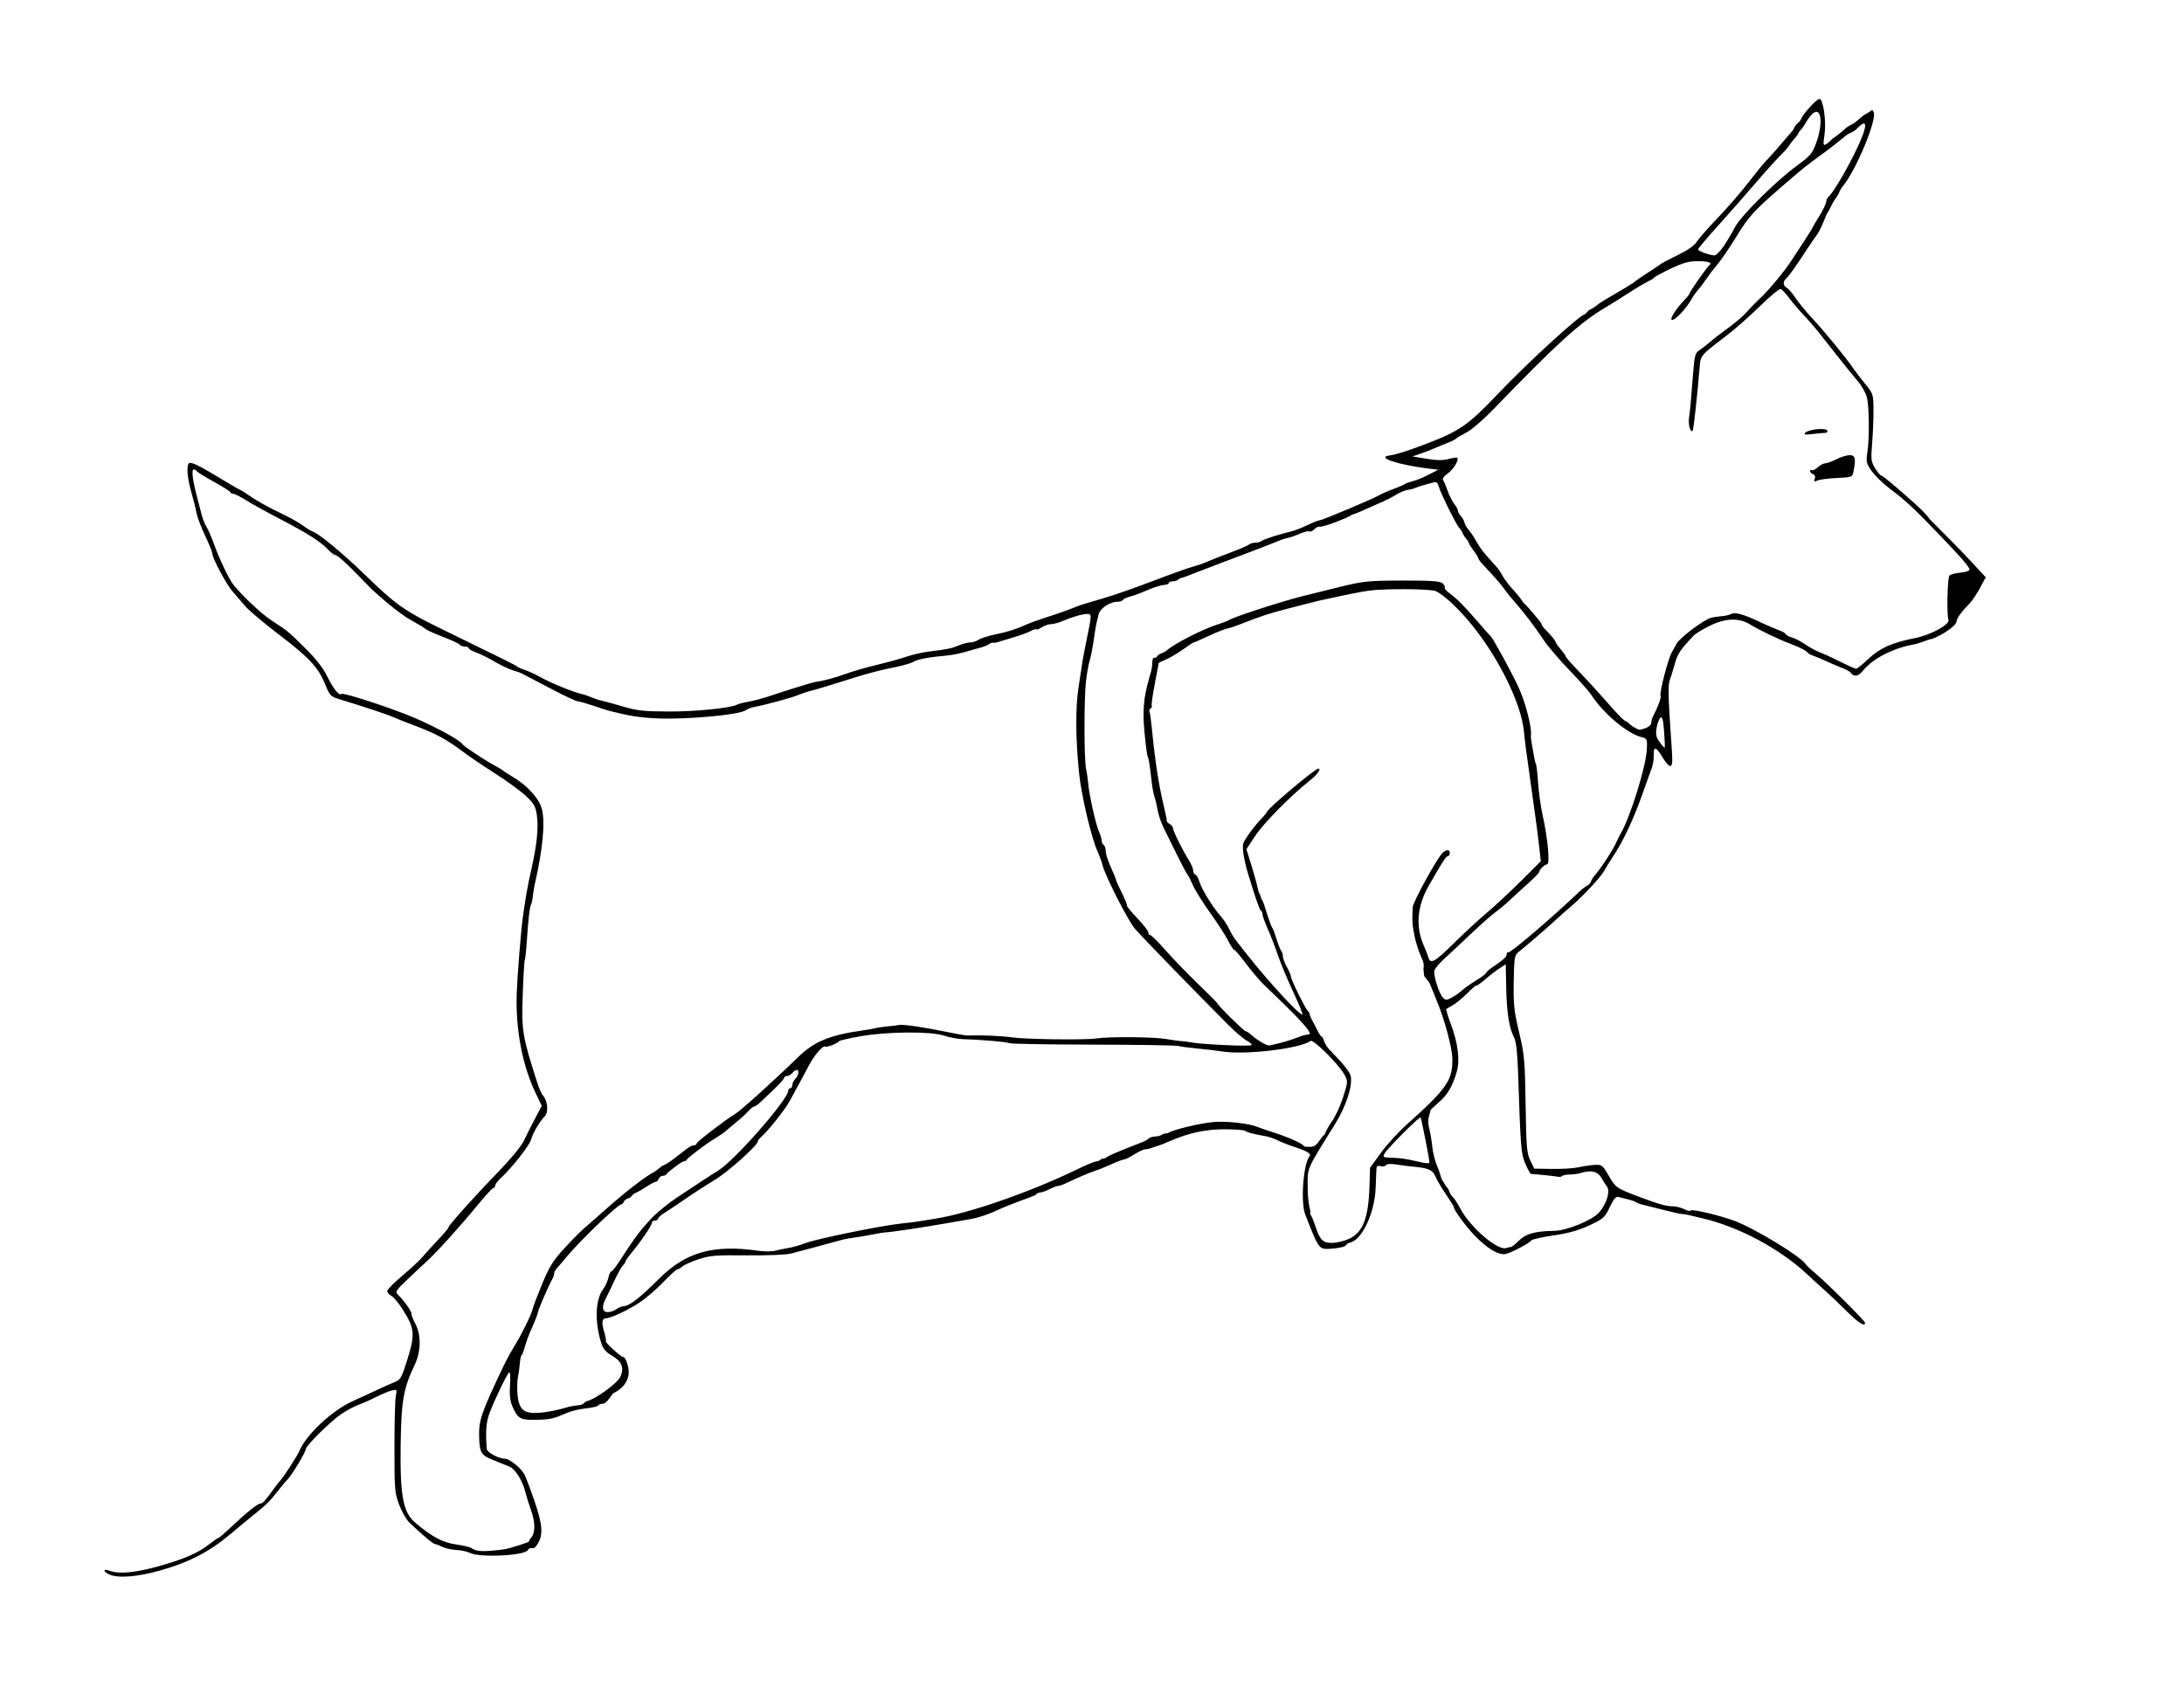 <?xml version="1.0" encoding="UTF-8" standalone="no"?>
<!-- Created with Inkscape (http://www.inkscape.org/) -->

<svg
   width="11in"
   height="8.5in"
   viewBox="0 0 279.4 215.9"
   version="1.1"
   id="svg864"
   inkscape:version="1.1 (c68e22c387, 2021-05-23)"
   sodipodi:docname="albert-vectorized.svg"
   xmlns:inkscape="http://www.inkscape.org/namespaces/inkscape"
   xmlns:sodipodi="http://sodipodi.sourceforge.net/DTD/sodipodi-0.dtd"
   xmlns="http://www.w3.org/2000/svg"
   xmlns:svg="http://www.w3.org/2000/svg">
  <sodipodi:namedview
     id="namedview866"
     pagecolor="#ffffff"
     bordercolor="#666666"
     borderopacity="1.0"
     inkscape:pageshadow="2"
     inkscape:pageopacity="0.0"
     inkscape:pagecheckerboard="0"
     inkscape:document-units="mm"
     showgrid="false"
     units="in"
     inkscape:zoom="2"
     inkscape:cx="619.25"
     inkscape:cy="542.75"
     inkscape:window-width="2560"
     inkscape:window-height="1377"
     inkscape:window-x="2552"
     inkscape:window-y="-8"
     inkscape:window-maximized="1"
     inkscape:current-layer="layer1" />
  <defs
     id="defs861" />
  <g
     inkscape:label="Layer 1"
     inkscape:groupmode="layer"
     id="layer1">
    <path
       style="display:inline;fill:#000000;fill-opacity:1;stroke-width:0.26"
       d="m 13.938,201.377 c -0.808,-0.39 -0.74,-0.77 0.082,-0.457 1.168,0.444 3.146,0.277 6.033,-0.51 3.329,-0.908 5.301,-1.75 6.68,-2.853 0.557,-0.445 1.084,-0.81 1.173,-0.81 0.088,0 0.812,-0.615 1.609,-1.367 2.031,-1.917 3.444,-3.052 3.804,-3.056 0.292,-0.004 0.601,-0.346 1.777,-1.973 0.286,-0.396 0.641,-0.848 0.787,-1.003 0.417,-0.443 2.189,-3.186 2.404,-3.722 0.827,-2.061 4.174,-5.2 6.801,-6.381 0.949,-0.426 2.428,-1.107 3.287,-1.513 0.859,-0.406 1.873,-0.856 2.253,-1.001 0.59,-0.224 0.807,-0.636 1.483,-2.817 1.021,-3.292 0.95,-4.002 -0.646,-6.498 -0.486,-0.759 -1.116,-1.505 -1.401,-1.657 -0.285,-0.152 -0.518,-0.432 -0.518,-0.622 0,-0.19 0.868,-1.072 1.928,-1.959 1.06,-0.888 2.221,-1.968 2.578,-2.399 0.358,-0.432 1.248,-1.411 1.978,-2.176 0.73,-0.765 1.328,-1.473 1.328,-1.574 0,-0.268 3.352,-4.01 6.427,-7.173 1.499,-1.542 2.915,-3.262 3.216,-3.906 0.296,-0.633 0.936,-1.903 1.423,-2.823 l 0.885,-1.673 -0.765,-1.587 c -1.713,-3.552 -2.598,-8.182 -2.441,-12.774 0.077,-2.257 0.528,-7.878 0.783,-9.765 0.335,-2.476 0.602,-3.975 1.089,-6.119 0.706,-3.107 0.931,-5.299 0.708,-6.919 -0.156,-1.136 -0.359,-1.495 -1.392,-2.469 -0.665,-0.627 -2.44,-1.921 -3.943,-2.877 -1.504,-0.956 -3.379,-2.226 -4.166,-2.824 -1.983,-1.504 -3.411,-2.279 -5.989,-3.249 -1.217,-0.458 -2.565,-0.991 -2.994,-1.185 -0.699,-0.315 -3.754,-1.326 -6.855,-2.27 -1.031,-0.314 -1.177,-0.47 -1.731,-1.845 -0.881,-2.19 -2.028,-3.429 -5.911,-6.386 -1.909,-1.454 -3.847,-3.086 -4.308,-3.626 -0.46,-0.541 -1.197,-1.393 -1.636,-1.895 -0.814,-0.929 -2.605,-4.292 -2.605,-4.892 0,-0.182 -0.411,-1.197 -0.914,-2.257 -0.503,-1.059 -0.984,-2.316 -1.069,-2.792 -0.085,-0.476 -0.372,-1.627 -0.638,-2.558 -0.544,-1.906 -0.699,-3.38 -0.405,-3.854 0.211,-0.342 1.204,0.135 4.68,2.249 0.981,0.597 1.834,1.085 1.894,1.085 0.06,0 0.719,0.419 1.464,0.931 0.745,0.512 2.333,1.392 3.53,1.955 1.197,0.563 2.551,1.31 3.009,1.66 0.458,0.35 1.091,0.731 1.406,0.848 0.767,0.284 3.892,2.876 6.369,5.282 2.615,2.54 3.91,3.658 5.281,4.554 1.292,0.845 2.224,1.352 4.817,2.621 7.997,3.912 9.612,4.668 9.69,4.85 0.197,0.036 0.158,0.115 0.495,0.214 0.268,0.079 1.308,0.454 2.288,1.009 1.458,0.826 4.443,2.032 5.625,2.272 0.143,0.029 0.612,0.198 1.042,0.376 0.43,0.178 0.957,0.35 1.172,0.383 0.215,0.033 1.404,0.361 2.644,0.729 1.954,0.58 2.759,0.671 6.062,0.684 3.411,0.014 8.039,-0.462 8.747,-0.899 0.14,-0.087 0.811,-0.255 1.491,-0.374 0.68,-0.119 1.939,-0.46 2.798,-0.759 1.433,-0.498 5.292,-1.693 5.598,-1.734 1.057,-0.14 2.538,-0.53 3.906,-1.029 0.931,-0.34 2.747,-0.867 4.036,-1.172 1.289,-0.305 2.988,-0.773 3.776,-1.041 0.788,-0.268 2.077,-0.564 2.864,-0.658 2.352,-0.281 2.88,-0.39 3.837,-0.79 0.502,-0.21 1.166,-0.382 1.475,-0.382 0.309,0 0.792,-0.155 1.075,-0.345 0.282,-0.19 1.217,-0.49 2.076,-0.666 1.668,-0.343 2.58,-0.631 4.036,-1.276 0.501,-0.222 1.556,-0.608 2.344,-0.858 1.744,-0.553 3.001,-0.997 4.036,-1.426 0.43,-0.178 1.836,-0.617 3.125,-0.975 1.289,-0.358 4.203,-1.366 6.476,-2.238 2.273,-0.872 4.616,-1.715 5.208,-1.872 0.592,-0.157 1.427,-0.444 1.857,-0.637 0.43,-0.194 1.777,-0.725 2.994,-1.181 1.217,-0.456 2.325,-0.932 2.461,-1.057 0.136,-0.125 0.493,-0.228 0.794,-0.228 0.301,0 0.658,-0.099 0.794,-0.22 0.237,-0.211 2.307,-0.876 3.848,-1.237 0.405,-0.095 1.313,-0.45 2.017,-0.79 0.704,-0.34 1.405,-0.618 1.558,-0.618 0.33,0 6.919,-2.775 7.667,-3.23 0.286,-0.174 1.107,-0.53 1.823,-0.791 0.716,-0.261 1.413,-0.576 1.549,-0.701 0,0 0.456,-0.16 0.712,-0.226 0.247,-0.064 1.131,-0.341 1.946,-0.758 l 1.481,-0.758 -1.282,-0.157 c -3.865,-0.474 -6.714,-1.423 -4.986,-1.66 0.839,-0.115 2.135,-0.519 4.355,-1.357 4.572,-1.725 5.689,-2.482 9.374,-6.355 4.41,-4.635 10.641,-10.212 11.175,-10.305 0.346,-0.136 0.429,-0.487 0.757,-0.636 0.252,-0.107 0.755,-0.413 1.098,-0.734 1.036,-0.71 3.603,-2.111 4.206,-2.554 0.115,-0.014 0.739,-0.574 1.706,-1.187 0.968,-0.613 1.886,-1.224 2.041,-1.356 0.155,-0.132 1.151,-0.659 2.215,-1.171 1.209,-0.582 2.102,-1.203 2.383,-1.659 0.247,-0.401 1.46,-1.783 2.696,-3.072 1.236,-1.289 3.014,-3.339 3.951,-4.557 0.937,-1.217 1.949,-2.459 2.249,-2.758 0.489,-0.489 1.799,-1.98 3.272,-3.726 0.352,-0.376 0.36,-0.68 0.589,-0.922 0,0 0.494,-0.364 0.582,-0.641 0.203,-0.641 2.01,-2.629 2.388,-2.629 0.472,0 0.883,2.835 0.651,4.492 -0.201,1.429 -0.235,1.626 0.406,1.166 0.175,-0.126 0.501,-0.52 0.859,-0.75 0.358,-0.23 0.979,-0.725 1.38,-1.1 0.401,-0.375 0.926,-0.575 1.097,-0.683 0.202,-0.128 0.345,-0.288 0.647,-0.521 0.257,-0.199 0.466,-0.418 0.628,-0.521 0.235,-0.149 0.416,-0.226 0.687,-0.407 0.398,-0.267 0.36,-0.368 0.57,0.007 0.493,0.881 -2.314,7.605 -3.974,9.52 -0.283,0.327 -0.419,0.778 -0.515,0.945 l -0.202,0.351 c -0.056,0.096 -0.432,0.517 -0.713,1.149 -0.172,0.393 -0.648,1.199 -0.648,1.199 -0.186,0.427 -0.759,2.016 -1.328,2.702 -0.132,0.159 -0.938,1.356 -1.792,2.66 -0.854,1.304 -1.731,2.52 -1.949,2.701 -0.511,0.424 -0.507,0.96 0.009,1.248 0.223,0.125 0.722,0.705 1.108,1.288 0.386,0.584 1.346,1.753 2.133,2.599 1.597,1.717 4.24,4.935 5.197,6.327 0.345,0.501 1.08,1.462 1.633,2.135 0.976,1.187 1.007,1.287 1.02,3.276 0.007,1.129 -0.071,3.062 -0.173,4.296 -0.17,2.04 -0.135,2.327 0.385,3.168 0.314,0.509 0.661,0.925 0.77,0.925 0.195,0 2.016,1.524 4.576,3.832 0.716,0.645 1.444,1.424 1.618,1.73 1.65,1.681 3.748,3.741 5.245,5.36 0.337,0.366 0.913,0.987 1.279,1.38 l 0.665,0.715 -0.737,1.368 c -0.406,0.753 -0.981,1.617 -1.279,1.921 -1.065,1.087 -1.713,1.971 -1.713,2.335 0,0.709 -2.871,2.359 -3.424,2.304 -0.745,0.272 -1.511,0.571 -2.109,0.675 -1.968,0.329 -3.936,1.263 -4.959,2.003 -0.345,0.25 -0.398,0.279 -0.55,0.409 -0.264,0.224 -0.42,0.436 -0.537,0.473 -0.287,0.293 -0.894,1.23 -1.46,1.082 -0.275,-0.072 -0.444,-0.241 -0.5,-0.343 -0.08,-0.143 -0.274,-0.231 -0.586,-0.396 -0.299,-0.158 -1.43,-0.578 -2.462,-1.059 -1.032,-0.482 -2.005,-0.821 -2.139,-0.889 -0.105,-0.053 -0.089,-0.078 -0.274,-0.195 -0.21,-0.275 -0.947,-0.692 -2.351,-1.214 -1.396,-0.519 -3.923,-1.734 -5.031,-2.419 -1.455,-0.9 -3.173,-0.848 -5.217,0.158 -0.887,0.436 -1.811,1.004 -2.054,1.262 -1.739,1.843 -2.044,2.304 -2.417,3.66 -0.226,0.822 -0.51,1.737 -0.63,2.033 -0.22,0.54 -0.186,2.407 0.124,6.753 0.27,3.797 0.267,4.117 -0.041,4.22 -0.162,0.054 -0.606,-0.434 -0.987,-1.084 -0.826,-1.41 -1.188,-1.504 -1.143,-0.295 0.018,0.488 -0.094,1.221 -0.25,1.627 -0.156,0.407 -0.653,1.794 -1.105,3.083 -1.207,3.442 -2.532,6.273 -3.883,8.294 -0.369,0.552 -0.874,1.372 -1.124,1.823 -0.449,0.811 -2.851,3.372 -4.277,4.559 -0.406,0.338 -1.266,1.1 -1.91,1.693 -1.197,1.101 -3.792,3.339 -4.765,4.111 -0.492,0.39 -0.546,0.735 -0.597,3.776 -0.049,2.898 0.043,3.765 0.686,6.471 0.684,2.88 0.749,3.604 0.835,9.244 0.082,5.422 0.151,6.238 0.601,7.161 l 0.508,1.041 2.283,0.036 c 1.256,0.02 2.779,-0.075 3.385,-0.212 0.606,-0.137 1.534,-0.273 2.061,-0.303 0.909,-0.052 1.003,0.021 1.807,1.407 0.873,1.506 0.986,1.584 3.874,2.672 2.51,0.946 3.468,1.216 4.315,1.218 0.419,7.8e-4 1.083,0.169 1.474,0.373 0.391,0.204 0.772,0.274 0.845,0.156 0.132,-0.214 3.847,0.675 5.604,1.341 2.581,0.977 8.419,4.528 9.044,5.5 0.11,0.171 0.669,0.703 1.242,1.181 1.507,1.259 6.38,6.106 6.38,6.346 0,0.563 -0.827,0.034 -2.429,-1.554 -0.975,-0.967 -2.146,-2.084 -2.601,-2.483 -0.456,-0.399 -1.531,-1.381 -2.391,-2.182 -3.508,-3.272 -8.761,-6.072 -13.41,-7.15 -0.644,-0.149 -1.406,-0.33 -1.693,-0.401 -0.286,-0.071 -0.697,-0.135 -0.911,-0.143 -0.215,-0.007 -1.269,-0.241 -2.344,-0.52 -1.074,-0.279 -2.246,-0.572 -2.604,-0.652 -0.358,-0.08 -0.768,-0.23 -0.911,-0.334 -0.143,-0.104 -0.612,-0.27 -1.042,-0.368 -0.43,-0.098 -0.976,-0.236 -1.213,-0.306 -0.319,-0.095 -0.608,0.245 -1.108,1.301 -0.631,1.333 -0.804,1.489 -2.598,2.329 -1.373,0.643 -2.684,1.012 -4.59,1.291 -1.468,0.215 -2.741,0.497 -2.829,0.626 -0.255,0.374 -2.642,1.627 -3.337,1.754 -0.873,0.158 -2.307,-0.693 -3.856,-2.289 -1.192,-1.227 -2.731,-3.316 -2.731,-3.706 0,-0.088 -0.454,-0.823 -1.01,-1.633 -0.555,-0.81 -1.166,-1.846 -1.357,-2.301 -0.353,-0.842 -0.93,-1.087 -2.971,-1.261 -0.43,-0.037 -1.322,-0.152 -1.984,-0.257 -0.747,-0.118 -1.265,-0.089 -1.367,0.077 -0.091,0.147 -0.399,0.205 -0.685,0.131 -0.408,-0.107 -0.526,-0.004 -0.547,0.48 -0.014,0.339 -0.054,1.378 -0.089,2.309 -0.119,3.192 -1.735,6.641 -3.272,6.986 -0.211,0.047 -0.463,0.215 -0.56,0.372 -0.097,0.158 -0.863,0.336 -1.702,0.397 -1.759,0.127 -1.658,0.254 -3.464,-4.329 -0.623,-1.582 -0.267,-6.495 0.543,-7.486 0.263,-0.321 -0.299,-0.654 -2.105,-1.247 -0.644,-0.211 -1.523,-0.562 -1.953,-0.779 -0.43,-0.217 -1.133,-0.457 -1.562,-0.534 -1.639,-0.293 -2.352,-0.479 -2.604,-0.679 -0.143,-0.114 -1.315,-0.208 -2.604,-0.21 -2.43,-0.003 -4.631,0.466 -6.969,1.484 -0.682,0.297 -1.327,0.558 -1.432,0.579 -0.106,0.021 -0.463,0.142 -0.795,0.268 -0.332,0.126 -0.773,0.229 -0.982,0.229 -0.208,0 -0.843,0.293 -1.41,0.651 -0.567,0.358 -1.158,0.651 -1.313,0.651 -0.155,0 -0.89,0.277 -1.633,0.615 -0.743,0.338 -1.643,0.704 -2.001,0.812 -0.663,0.201 -2.384,0.932 -3.751,1.592 -0.416,0.201 -0.889,0.366 -1.052,0.366 -0.163,0 -0.748,0.231 -1.3,0.512 -0.553,0.282 -1.086,0.347 -1.227,0.375 -0.108,0.022 -0.146,0.059 -0.222,0.139 -0.105,0.11 -0.188,0.164 -0.302,0.216 -0.322,0.147 -3.396,1.224 -4.776,1.883 -1.175,0.561 -2.555,1.001 -3.672,1.17 -0.415,0.063 -1.751,0.294 -2.968,0.514 -2.451,0.443 -6.943,1.115 -7.551,1.129 -0.215,0.004 -1.094,0.147 -1.953,0.316 -0.859,0.169 -1.912,0.344 -2.339,0.389 -0.427,0.045 -1.189,0.203 -1.693,0.351 -0.504,0.148 -1.854,0.514 -2.999,0.815 -1.146,0.3 -2.552,0.675 -3.125,0.832 -0.608,0.167 -2.958,0.267 -5.648,0.241 -4.075,-0.04 -4.797,0.018 -6.249,0.506 -0.903,0.303 -1.827,0.717 -2.054,0.919 -0.226,0.203 -0.514,0.368 -0.641,0.368 -0.126,0 -0.937,0.739 -1.802,1.642 -0.865,0.903 -2.217,2.067 -3.005,2.586 -1.494,0.984 -3.699,2.022 -4.296,2.022 -0.53,0 -0.608,0.541 -0.252,1.744 0.178,0.601 0.275,1.141 0.216,1.2 -0.131,0.131 1.912,2.003 2.187,2.003 0.393,0 0.858,1.525 0.714,2.342 -0.193,1.095 -0.996,1.766 -1.541,2.077 l -0.323,0.184 c -0.322,0.184 -0.89,1.386 -1.421,1.386 -0.253,0 -0.522,0.1 -0.598,0.223 -0.076,0.123 -0.778,0.289 -1.56,0.37 -0.782,0.081 -1.811,0.315 -2.286,0.521 -1.862,0.807 -2.228,0.893 -4.022,0.943 -2.08,0.058 -2.43,-0.139 -3.121,-1.758 -0.285,-0.668 -0.371,-1.471 -0.288,-2.702 0.065,-0.963 0.022,-1.692 -0.095,-1.62 -0.272,0.168 -1.876,3.485 -2.524,5.216 -0.437,1.168 -0.532,2.405 -0.354,4.596 0.036,0.445 1.526,1.24 2.322,1.24 0.584,0 2.085,1.218 2.503,2.031 0.199,0.386 0.794,1.97 1.322,3.52 0.998,2.926 1.08,4.198 0.345,5.374 -0.307,0.492 -0.444,0.57 -0.894,0.51 -0.091,-0.012 -0.244,0.104 -0.34,0.259 -0.45,0.729 -6.247,0.995 -7.46,0.343 -0.299,-0.161 -1.061,-0.322 -1.693,-0.358 -0.631,-0.036 -1.441,-0.217 -1.799,-0.402 -0.358,-0.185 -0.768,-0.341 -0.911,-0.345 -0.241,-0.008 -1.644,-1.182 -3.295,-2.757 -0.38,-0.363 -0.966,-1.384 -1.302,-2.268 -0.573,-1.511 -0.611,-1.959 -0.611,-7.337 0,-3.151 0.079,-6.12 0.176,-6.598 0.17,-0.841 0.153,-0.864 -0.521,-0.696 -0.383,0.096 -1.283,0.471 -1.999,0.833 -0.716,0.363 -1.743,0.817 -2.281,1.011 -0.539,0.193 -1.533,0.733 -2.21,1.198 -1.394,0.959 -4.492,4.015 -4.492,4.431 0,0.36 -1.793,3.351 -2.322,3.874 -0.227,0.224 -0.763,0.863 -1.193,1.42 -1.001,1.298 -1.567,1.866 -2.978,2.99 -0.63,0.501 -2.077,1.697 -3.216,2.657 -2.627,2.214 -5.278,3.583 -8.92,4.607 -2.992,0.841 -5.455,1.026 -6.563,0.491 z m 50.451,-3.18 c 0.991,-0.13 3.233,-0.958 3.233,-0.958 0.139,-0.2 0.03,-0.212 0.297,-0.507 0.59,-0.651 0.583,-2.011 -0.017,-3.645 -0.233,-0.636 -0.539,-1.62 -0.68,-2.186 -0.376,-1.514 -1.273,-2.965 -2.034,-3.292 -0.368,-0.158 -1.308,-0.539 -2.09,-0.847 -1.578,-0.622 -1.766,-0.951 -1.805,-3.164 -0.035,-1.962 0.347,-3.041 3.183,-8.983 0.308,-0.644 0.919,-1.758 1.359,-2.474 0.949,-1.545 2.187,-4.077 2.316,-4.738 0.05,-0.258 0.591,-1.678 1.202,-3.154 0.921,-2.226 1.402,-3.001 2.825,-4.544 1.609,-1.745 2.004,-2.13 3.536,-3.448 0.333,-0.286 1.29,-1.129 2.127,-1.873 2.124,-1.888 4.749,-3.908 5.753,-4.426 0.513,-0.292 0.82,-0.61 1.172,-0.864 0.179,-0.002 0.853,-0.412 1.497,-0.912 0.644,-0.5 1.401,-1.085 1.68,-1.299 0.28,-0.215 0.661,-0.39 0.846,-0.39 0.186,0 0.338,-0.104 0.338,-0.23 0,-0.205 3.83,-3.139 4.967,-3.806 0.669,-0.392 5.11,-4.404 7.943,-7.175 2.108,-2.062 4.098,-2.886 8.441,-3.493 0.644,-0.09 1.349,-0.216 1.566,-0.279 0.217,-0.063 0.92,-0.165 1.562,-0.225 0.643,-0.06 1.285,-0.14 1.429,-0.177 0.423,-0.109 3.204,0.292 5.859,0.846 1.361,0.284 2.649,0.51 2.864,0.502 1.819,-0.066 4.333,0.041 5.782,0.246 1.797,0.254 9.363,0.343 10.753,0.126 1.549,-0.242 7.325,-0.196 8.853,0.07 0.859,0.15 1.738,0.272 1.953,0.271 0.215,-5.1e-4 0.801,0.076 1.302,0.169 1.462,0.272 7.591,0.545 7.715,0.343 0.062,-0.101 -0.213,-0.356 -0.611,-0.565 -0.399,-0.21 -1.428,-1.082 -2.287,-1.938 -3.72,-3.708 -11.267,-11.479 -12.041,-12.399 -0.895,-1.064 -3.801,-6.77 -4.12,-8.088 -0.104,-0.43 -0.402,-1.25 -0.663,-1.823 -0.77,-1.69 -2.047,-7.09 -2.336,-9.873 -0.46,-4.44 -0.488,-8.442 -0.078,-11.088 0.211,-1.361 0.434,-2.821 0.496,-3.246 0.062,-0.425 0.283,-1.597 0.492,-2.604 0.724,-3.503 0.725,-3.524 0.099,-3.524 -0.603,0 -1.918,0.386 -3.241,0.951 -0.451,0.193 -1.071,0.351 -1.376,0.351 -0.306,0 -0.845,0.189 -1.198,0.421 -0.353,0.231 -0.642,0.342 -0.642,0.246 0,-0.096 -0.322,-0.005 -0.716,0.203 -0.394,0.208 -1.419,0.583 -2.278,0.833 -0.859,0.25 -1.738,0.515 -1.953,0.589 -0.215,0.074 -0.491,0.112 -0.613,0.084 -0.122,-0.028 -0.357,0.055 -0.521,0.183 -0.164,0.128 -0.65,0.328 -1.079,0.444 -0.43,0.115 -0.84,0.228 -0.911,0.249 -1.559,0.471 -2.544,0.691 -3.448,0.769 -2.249,0.196 -3.727,0.477 -4.264,0.811 -0.303,0.189 -1.507,0.524 -2.674,0.746 -1.168,0.221 -3.204,0.746 -4.526,1.166 -2.425,0.77 -5.418,1.681 -5.658,1.723 -0.289,0.05 -1.464,0.434 -1.953,0.637 -0.759,0.317 -4.278,1.274 -5.327,1.449 -0.495,0.083 -1.062,0.284 -1.259,0.448 -0.715,0.594 -7.615,1.23 -11.424,1.054 -2.165,-0.1 -3.562,-0.322 -6.075,-0.966 -0.215,-0.055 -1.119,-0.346 -2.01,-0.647 -0.891,-0.301 -1.747,-0.547 -1.904,-0.547 -0.672,0 -7.079,-3.547 -7.53,-3.706 l -0.278,-0.098 c -0.295,-0.047 -1.502,-0.449 -3.057,-1.366 -0.702,-0.414 -1.707,-0.908 -2.232,-1.098 -0.526,-0.19 -0.956,-0.439 -0.956,-0.554 0,-0.114 -0.227,-0.208 -0.505,-0.208 -0.278,0 -0.572,-0.107 -0.652,-0.238 -0.081,-0.131 -0.996,-0.563 -2.033,-0.96 -1.037,-0.397 -2.045,-0.842 -2.24,-0.989 C 54.143,80.217 53.707,79.953 52.379,79.208 51.538,78.736 49.905,77.48 48.564,76.275 48.219,75.965 47.825,75.614 47.687,75.494 47.55,75.374 46.817,74.631 46.06,73.843 c -1.783,-1.854 -2.917,-2.864 -3.215,-2.864 -0.131,0 -0.522,-0.304 -0.87,-0.675 -0.944,-1.009 -2.623,-2.077 -6.143,-3.91 -1.742,-0.907 -3.728,-2.004 -4.413,-2.438 -0.684,-0.434 -1.387,-0.789 -1.562,-0.789 -0.175,0 -0.357,-0.1 -0.405,-0.223 -0.048,-0.123 -0.994,-0.719 -2.104,-1.325 -1.109,-0.606 -2.083,-1.209 -2.164,-1.34 -0.081,-0.131 -0.261,-0.238 -0.402,-0.238 -0.306,0 -0.143,1.368 0.42,3.515 0.225,0.859 0.51,1.946 0.632,2.414 0.122,0.469 0.389,1.113 0.592,1.432 0.203,0.319 0.644,1.342 0.981,2.273 0.698,1.932 1.926,4.489 2.474,5.15 1.333,1.61 3.617,3.735 4.935,4.591 2.03,1.319 1.98,1.278 4.28,3.546 1.305,1.287 2.247,2.494 2.744,3.515 0.771,1.584 1.541,2.555 1.811,2.285 0.239,-0.239 6.895,1.957 9.714,3.205 2.833,1.254 5.473,2.724 5.815,3.238 0.186,0.279 2.682,1.938 3.979,2.644 0.604,0.329 1.157,0.662 1.228,0.742 0.072,0.079 0.599,0.419 1.172,0.756 1.925,1.131 3.452,2.829 3.782,4.206 0.417,1.738 0.08,5.187 -0.938,9.606 -0.082,0.358 -0.189,1.027 -0.238,1.486 -0.048,0.459 -0.154,0.942 -0.235,1.073 -0.169,0.273 -0.351,1.889 -0.544,4.822 -0.074,1.123 -0.184,2.122 -0.245,2.22 -0.061,0.098 -0.178,2.032 -0.261,4.297 -0.175,4.796 -0.071,5.443 1.851,11.426 0.241,0.752 0.579,1.508 0.75,1.68 0.566,0.57 0.706,2.126 0.233,2.599 -0.662,0.662 -1.58,2.221 -1.777,3.016 -0.177,0.717 -2.464,3.623 -3.858,4.902 -0.404,0.371 -0.735,0.81 -0.735,0.976 0,0.166 -0.101,0.302 -0.225,0.302 -0.124,0 -0.968,0.908 -1.877,2.018 -2.364,2.889 -5.389,6.235 -6.751,7.467 -0.644,0.583 -1.803,1.668 -2.574,2.411 -1.303,1.255 -1.371,1.381 -0.973,1.78 0.771,0.771 1.744,2.146 1.68,2.374 -0.034,0.123 0.204,0.732 0.529,1.355 0.748,1.43 0.704,3.537 -0.109,5.238 -1.437,3.01 -1.716,4.614 -1.79,10.298 -0.085,6.503 0.314,8.569 1.914,9.915 2.12,1.784 3.469,2.499 5.17,2.74 0.94,0.133 1.836,0.346 1.99,0.472 0.55,0.451 1.573,0.493 4.056,0.167 z m 8.02,-18.144 c 0.902,-0.278 1.553,-0.262 1.888,-0.353 0.154,-0.042 0,0 0.248,-0.094 0.127,-0.049 0.277,-0.317 0.615,-0.402 1.052,-0.264 3.768,-2.234 4.158,-3.016 0.578,-1.158 0.27,-2.015 -0.988,-2.752 -0.803,-0.471 -1.182,-0.906 -1.408,-1.62 -0.854,-2.693 -0.767,-5.547 0.208,-6.866 0.303,-0.41 0.622,-1.098 0.708,-1.529 0.086,-0.431 0.249,-0.784 0.362,-0.784 0.113,0 0.596,-0.604 1.074,-1.342 1.951,-3.013 2.516,-3.776 3.969,-5.352 0.703,-0.762 2.226,-2.012 3.385,-2.777 1.159,-0.765 2.618,-1.73 3.243,-2.145 0.625,-0.415 1.529,-0.994 2.008,-1.288 2.111,-1.293 8.963,-9.111 8.963,-10.226 0,-0.169 0.117,-0.306 0.26,-0.306 0.143,0 0.26,-0.184 0.26,-0.409 0,-0.225 0.176,-0.585 0.391,-0.8 0.426,-0.426 0.527,-1.135 0.162,-1.135 -0.126,0 -0.374,0.176 -0.553,0.391 -0.178,0.215 -0.486,0.391 -0.683,0.391 -0.197,0 -0.359,0.102 -0.359,0.228 0,0.125 -0.54,0.74 -1.201,1.367 -0.66,0.627 -1.475,1.403 -1.811,1.725 -0.336,0.322 -0.712,0.586 -0.835,0.586 -0.124,0 -0.456,0.264 -0.738,0.586 -0.282,0.322 -1.02,0.996 -1.64,1.497 -0.62,0.501 -1.259,1.033 -1.422,1.182 -0.162,0.149 -0.764,0.552 -1.336,0.896 -1.071,0.644 -3.261,2.31 -3.544,2.697 -0.088,0.12 -0.205,0.179 -0.26,0.132 -0.12,-0.101 -2.146,1.386 -2.271,1.668 -0.048,0.107 -0.256,0.195 -0.464,0.195 -0.207,0 -0.445,0.176 -0.527,0.391 -0.082,0.215 -0.267,0.391 -0.41,0.391 -0.143,0 -0.781,0.352 -1.417,0.781 -0.637,0.43 -1.311,0.683 -1.405,0.781 l -0.247,0.26 c -0.099,0.104 -0.179,0.26 -0.399,0.26 0,0 -0.466,0.176 -0.549,0.391 -0.082,0.215 -0.236,0.391 -0.34,0.391 -0.455,0 -5.27,4.617 -7.045,6.755 -0.501,0.604 -1.058,1.256 -1.237,1.449 -0.179,0.193 -0.325,0.478 -0.325,0.634 0,0.155 -0.11,0.486 -0.244,0.735 -0.575,1.063 -1.839,3.993 -1.839,4.261 0,0.161 -0.41,1.2 -0.911,2.31 -0.501,1.11 -0.818,2.282 -0.911,2.572 -0.099,0.31 -0.207,0.553 -0.207,0.553 -0.114,0 -0.237,0.437 -0.273,0.972 -0.036,0.534 -0.151,1.384 -0.255,1.888 -0.104,0.504 -0.124,1.541 -0.044,2.305 0.203,1.927 0.857,2.413 2.992,2.222 0.859,-0.077 2.3,-0.368 3.202,-0.646 z m 6.447,-12.591 c 0.278,-0.21 0.718,-0.386 0.979,-0.391 0.679,-0.012 2.096,-1.116 4.404,-3.43 3.462,-3.471 6.965,-4.478 12.714,-3.656 0.796,0.114 1.789,0.115 2.208,0.004 0.418,-0.112 1.173,-0.268 1.678,-0.348 0.504,-0.079 1.527,-0.372 2.273,-0.65 1.488,-0.555 9.7,-2.229 12.184,-2.483 0.859,-0.088 1.855,-0.211 2.213,-0.273 0.358,-0.062 1.354,-0.224 2.213,-0.36 4.276,-0.676 12.176,-3.425 18.006,-6.265 1.167,-0.569 2.286,-1.034 2.487,-1.034 0.2,0 0.505,-0.141 0.677,-0.312 0.256,-0.09 0.494,-0.087 0.494,-0.087 0.166,-0.243 1.441,-0.806 4.635,-2.034 0.43,-0.165 0.855,-0.401 0.945,-0.525 0.09,-0.123 0.529,-0.239 0.976,-0.258 0.447,-0.018 0.69,-0.224 0.813,-0.275 l 0.171,-0.07 c 0,0 0.299,-0.031 0.456,-0.058 0.54,-0.435 4.443,-1.36 6.127,-1.451 1.706,-0.093 4.394,0.23 5.354,0.642 0.286,0.123 1.154,0.423 1.927,0.667 2.3,0.725 3.89,1.525 4.015,1.767 0.062,0.12 0.209,0.104 0.692,0.12 0.65,0.021 0.94,-0.284 1.288,-0.788 0.266,-0.385 0.506,-0.683 0.605,-0.722 0.099,-0.077 0.105,-0.162 0.195,-0.346 0.084,-0.17 0.351,-0.804 0.779,-1.367 0.428,-0.563 1.076,-1.947 1.439,-3.077 0.646,-2.008 0.65,-2.073 0.198,-2.921 -0.689,-1.291 -3.985,-4.581 -4.336,-4.328 -1.375,0.99 -8.326,1.817 -11.309,1.346 -0.72,-0.114 -2.161,-0.285 -3.201,-0.38 -1.04,-0.095 -2.134,-0.241 -2.43,-0.324 -0.296,-0.083 -5.225,-0.16 -10.954,-0.171 -5.729,-0.011 -10.533,-0.097 -10.676,-0.19 -0.245,-0.159 -3.675,-0.454 -5.989,-0.515 -0.573,-0.015 -1.627,-0.216 -2.344,-0.446 -1.763,-0.566 -7.212,-0.525 -10.676,0.081 -1.432,0.251 -2.662,0.533 -2.734,0.627 -0.226,0.298 -1.592,0.825 -1.802,0.695 -0.277,-0.171 -1.358,1.075 -2.022,2.331 -0.558,1.057 -2.008,3.736 -2.535,4.687 -0.609,1.098 -2.692,3.717 -3.601,4.527 -0.251,0.223 -0.456,0.492 -0.456,0.596 0,0.494 -3.821,3.906 -5.516,4.926 -1.048,0.63 -2.725,1.713 -3.727,2.406 -1.002,0.693 -2.204,1.496 -2.669,1.785 -0.465,0.288 -0.846,0.63 -0.846,0.759 0,0.129 -0.176,0.235 -0.391,0.235 -0.215,0 -0.391,0.127 -0.391,0.283 0,0.345 -1.389,2.38 -2.739,4.013 -0.355,0.43 -0.646,0.861 -0.646,0.958 -1.78e-4,0.097 -0.154,0.332 -0.342,0.521 -0.188,0.189 -0.667,1.047 -1.066,1.906 -0.398,0.859 -0.889,1.873 -1.091,2.253 -0.569,1.074 -0.476,1.783 0.235,1.783 0.331,0 0.829,-0.172 1.107,-0.382 z M 193.282,159.511 c 0.12,0 0.591,-0.372 1.045,-0.826 0.875,-0.875 2.097,-1.212 4.505,-1.241 1.568,-0.019 4.794,-1.323 5.692,-2.301 1.04,-1.132 1.548,-2.89 0.995,-3.443 -0.072,-0.072 -0.328,-0.482 -0.569,-0.911 -0.549,-0.976 -1.315,-1.172 -2.816,-0.723 -0.644,0.193 -1.438,0.158 -1.779,0.201 -0.309,0.039 0,0 -0.443,0.117 -0.191,0.05 -0.106,0.221 -0.564,0.143 -0.401,-0.068 -1.315,-0.175 -2.031,-0.238 -0.716,-0.063 -1.375,-0.122 -1.465,-0.132 -0.09,-0.01 -0.408,-0.588 -0.708,-1.284 -0.561,-1.305 -0.604,-1.839 -0.942,-11.828 -0.081,-2.391 -0.245,-3.825 -0.492,-4.296 -0.638,-1.216 -0.956,-3.2 -1.019,-6.357 l -0.061,-3.046 -0.644,0.421 c -0.774,0.506 -0.904,0.606 -2.155,1.652 -0.537,0.449 -0.976,0.743 -0.976,0.653 0,-0.09 -0.527,0.363 -1.172,1.008 -0.645,0.645 -1.523,1.354 -1.953,1.576 -0.429,0.222 -0.728,0.424 -0.728,0.475 0,0.051 0.243,0.9 0.605,1.862 0.918,2.439 1.189,4.652 0.749,6.126 -0.578,1.939 -1.182,2.944 -2.383,3.971 -0.628,0.537 -0.993,0.89 -0.985,0.976 0.007,0.085 -0.023,0.197 -0.133,0.542 -0.136,0.428 -0.213,0.871 -0.005,1.758 0.157,0.668 0.338,1.777 0.404,2.463 0.066,0.687 0.357,1.785 0.648,2.442 0.29,0.656 0.449,1.358 0.528,1.551 0.209,0.382 0.43,0.654 0.522,0.867 0.063,0.109 0.308,0.274 0.41,0.596 0.102,0.322 0.329,0.702 0.503,0.846 0.175,0.144 0.597,0.789 0.939,1.433 1.309,2.469 4.81,5.473 5.915,5.073 0.191,-0.069 0.445,-0.126 0.566,-0.126 z m -20.692,-1.046 c 1.764,-0.804 2.48,-2.642 2.606,-6.69 l 0.074,-2.398 1.38,-1.899 c 0.759,-1.044 2.231,-2.66 3.272,-3.591 5.199,-4.653 5.919,-5.69 5.878,-8.463 -0.021,-1.418 -1.01,-5.07 -2.046,-7.551 -0.179,-0.43 -0.52,-1.27 -0.758,-1.868 -0.238,-0.598 -0.788,-1.01 -0.808,-1.231 -0.023,-0.253 0,0 -0.072,-0.632 -0.052,-0.46 0.196,-0.71 -0.254,-1.633 -0.307,-0.63 -0.705,-1.849 -0.884,-2.708 -0.305,-1.461 -0.348,-2.139 -0.239,-3.789 0.044,-0.672 3.062,-6.167 3.783,-6.888 0.5,-0.5 0.948,-0.5 0.948,6e-4 0,0.215 -0.106,0.391 -0.235,0.391 -0.241,0 -0.652,0.633 -2.427,3.733 -1.539,2.689 -1.747,5.305 -0.619,7.804 0.206,0.457 0.452,1.1 0.547,1.428 0.259,0.9 0.841,0.571 3.293,-1.862 1.196,-1.187 3.054,-2.901 4.128,-3.808 1.074,-0.907 3.079,-2.773 4.455,-4.147 l 2.502,-2.498 -0.201,-1.823 c -0.11,-1.003 -0.326,-2.702 -0.479,-3.776 -0.153,-1.074 -0.463,-3.3 -0.688,-4.947 -0.225,-1.647 -0.462,-3.346 -0.526,-3.776 -0.064,-0.43 -0.186,-1.484 -0.271,-2.344 -0.345,-3.495 -3.182,-9.284 -6.636,-13.545 -1.733,-2.138 -3.686,-3.957 -4.667,-4.349 -0.724,-0.289 -6.435,-0.329 -8.463,-0.059 -1.071,0.143 -2.987,0.526 -6.403,1.28 -0.228,0.05 -0.872,0.212 -1.432,0.359 -0.56,0.147 -1.78,0.46 -2.711,0.696 -2.059,0.521 -3.54,1.004 -5.598,1.827 -0.859,0.343 -1.797,0.661 -2.083,0.706 -0.286,0.045 -1.325,0.459 -2.308,0.92 -0.983,0.461 -1.848,0.838 -1.922,0.838 -0.074,0 -0.701,0.407 -1.393,0.904 -0.692,0.497 -1.672,1.077 -2.179,1.289 -0.507,0.212 -0.922,0.42 -0.922,0.463 -5.3e-4,0.043 -0.227,1.245 -0.504,2.67 -0.277,1.425 -0.45,2.677 -0.385,2.781 0.065,0.104 -0.005,0.265 -0.152,0.356 -0.148,0.091 -0.213,0.257 -0.144,0.368 0.069,0.111 0.194,0.953 0.279,1.87 0.324,3.508 0.785,6.718 1.303,9.089 0.446,2.04 0.591,2.69 0.625,2.799 0.011,0.036 0.009,0.142 -0.004,0.237 -0.013,0.095 0.163,0.276 0.391,0.404 0.228,0.127 0.418,0.372 0.422,0.544 0.009,0.363 1.198,2.763 2.025,4.088 0.313,0.501 0.569,1.116 0.57,1.367 5.2e-4,0.251 0.109,0.456 0.241,0.456 0.132,0 0.384,0.439 0.561,0.976 0.361,1.099 1.782,3.358 2.874,4.569 0.232,0.257 0.643,0.899 0.912,1.425 0.567,1.107 0.457,0.95 2.322,3.315 2.777,3.521 6.796,7.863 7.046,7.614 0.064,-0.064 -0.476,-1.385 -1.2,-2.935 -0.724,-1.551 -1.597,-3.648 -1.939,-4.66 -0.342,-1.012 -0.924,-2.518 -1.293,-3.345 -0.369,-0.828 -0.67,-1.667 -0.67,-1.866 0,-0.199 -0.088,-0.401 -0.195,-0.448 -0.165,-0.073 -0.693,-1.582 -1.625,-4.644 -0.54,-1.773 -0.807,-3.422 -0.643,-3.96 0.171,-0.557 1.532,-2.39 2.496,-3.361 0.233,-0.234 0.467,-0.539 0.521,-0.677 0.206,-0.528 6.168,-5.543 6.59,-5.543 0.427,0 -0.117,0.75 -1.131,1.558 -2.459,1.961 -5.87,5.421 -6.945,7.046 l -1.127,1.704 0.643,2.072 c 0.354,1.139 0.706,2.418 0.783,2.842 0.077,0.424 0.279,0.883 0.384,1.066 0.07,0.433 0.287,0.625 0.397,0.947 0.143,0.345 0.788,2.682 1.144,3.206 0.097,0.143 0.336,0.788 0.529,1.432 0.194,0.644 0.449,1.283 0.568,1.419 0.118,0.136 0.215,0.455 0.215,0.708 0,0.253 0.234,0.878 0.521,1.388 0.286,0.51 0.521,1.065 0.521,1.233 0,0.382 1.874,4.177 2.17,4.394 0.12,0.088 0.216,0.263 0.215,0.391 -0.002,0.127 0.241,0.665 0.539,1.195 0.452,0.804 0.709,1.577 1.12,1.777 0.407,0.965 0.268,0.972 1.506,2.235 1.183,1.198 2.002,2.26 2.092,2.711 0.255,1.273 -0.589,3.873 -1.983,6.111 -3.782,6.074 -3.539,5.5 -3.523,8.306 0.007,1.377 0.225,2.373 0.255,2.503 0.034,0.14 0,0 0.074,0.272 0.046,0.17 -0.065,0.413 0.06,0.586 0.126,0.173 0.383,0.783 0.571,1.356 0.607,1.843 0.963,2.213 2.13,2.213 0.577,0 1.569,-0.236 2.203,-0.525 z m 10.275,-9.826 c 0,-0.388 -1.034,-5.612 -1.13,-5.708 -0.14,-0.14 -4.284,4.012 -4.608,4.618 -0.244,0.456 -0.176,0.508 0.716,0.534 1.274,0.038 2.047,0.143 3.329,0.45 1.352,0.324 1.693,0.345 1.693,0.106 z m -18.956,-15.266 c 0.759,-0.198 1.832,-0.549 2.384,-0.779 0.552,-0.231 1.279,-0.308 1.279,-0.308 0.126,-0.514 -2.242,-2.841 -5.877,-6.327 -0.544,-0.522 -1.581,-1.74 -2.303,-2.707 -0.722,-0.967 -1.399,-1.758 -1.503,-1.758 -0.104,0 -0.452,-0.526 -0.773,-1.169 -0.321,-0.643 -1.348,-2.234 -2.283,-3.535 -0.935,-1.302 -1.94,-2.914 -2.233,-3.583 -0.294,-0.669 -0.605,-1.275 -0.693,-1.347 -0.087,-0.072 -0.679,-1.185 -1.314,-2.474 -0.636,-1.289 -1.417,-2.871 -1.736,-3.515 -0.319,-0.644 -0.657,-1.64 -0.751,-2.213 -0.095,-0.573 -0.275,-1.335 -0.401,-1.693 -0.126,-0.358 -0.293,-1.237 -0.371,-1.953 -0.229,-2.107 -0.37,-2.993 -0.511,-3.222 -0.073,-0.118 -0.253,-1.488 -0.401,-3.044 -0.269,-2.84 -0.128,-4.497 0.599,-7.014 0.356,-1.235 0.358,-1.245 0.4,-2.098 0.018,-0.372 0.125,-0.535 0.293,-0.505 0.17,0.03 0.193,-0.005 0.26,-0.097 0.084,-0.115 0.234,-0.332 0.519,-0.423 0.286,-0.091 0.671,-0.304 0.856,-0.473 0.832,-0.761 4.438,-2.613 6.176,-3.172 0.788,-0.253 1.549,-0.542 1.693,-0.642 0.525,-0.367 6.239,-2.238 9.114,-2.985 0.94,-0.244 1.948,-0.495 4.947,-1.231 3.156,-0.774 3.704,-0.831 8.106,-0.844 3.571,-0.01 4.823,0.071 5.14,0.335 0.23,0.191 0.364,0.437 0.297,0.546 -0.067,0.109 0.177,0.418 0.542,0.687 1.024,0.753 1.92,1.649 3.622,3.623 0.859,0.997 1.633,1.871 1.72,1.943 0.304,0.251 2.565,4.392 3.578,6.555 0.869,1.855 1.747,5.309 1.56,6.134 -0.025,0.11 0.033,0.61 0.128,1.111 0.096,0.501 0.224,1.232 0.286,1.623 0.062,0.391 0.168,0.802 0.236,0.913 0.068,0.11 0.192,1.196 0.276,2.413 0.083,1.217 0.335,3.032 0.559,4.035 0.686,3.07 0.991,6.38 0.587,6.38 -0.3,0 -0.988,0.663 -0.994,0.958 -0.003,0.118 -0.663,0.8 -1.467,1.516 -0.805,0.716 -1.828,1.654 -2.274,2.083 -0.446,0.43 -1.28,1.128 -1.853,1.552 -0.573,0.424 -1.979,1.665 -3.125,2.759 -1.146,1.093 -2.635,2.486 -3.31,3.094 -0.675,0.608 -1.295,1.321 -1.379,1.584 -0.182,0.574 0.573,3.003 1.095,3.525 0.32,0.32 0.468,0.321 1.071,0.004 0.385,-0.202 0.94,-0.582 1.234,-0.844 0.533,-0.476 0.791,-0.657 2.394,-1.681 0.465,-0.297 0.847,-0.617 0.848,-0.71 8.1e-4,-0.093 0.44,-0.462 0.976,-0.82 1.238,-0.827 1.626,-1.195 1.626,-1.544 0,-0.153 0.092,-0.25 0.204,-0.214 0.29,0.092 5.848,-4.659 9.09,-7.773 0.612,-0.587 1.177,-0.855 1.247,-0.933 0.082,-0.091 0,0 0.135,-0.178 0.104,-0.137 0.237,-0.573 0.527,-0.89 0.726,-0.794 2.314,-3.205 2.759,-4.19 0.202,-0.447 0.472,-0.989 0.6,-1.204 1.229,-2.063 3.266,-8.625 3.367,-10.847 0.057,-1.259 0.022,-1.338 -0.667,-1.508 -1.835,-0.452 -4.949,-3.074 -6.467,-5.444 -0.262,-0.409 -1.511,-1.815 -2.776,-3.125 -1.265,-1.31 -2.732,-3.025 -3.261,-3.813 -1.237,-1.842 -2.495,-3.5 -3.683,-4.852 -0.52,-0.592 -1.121,-1.334 -1.336,-1.649 -0.411,-0.604 -1.359,-1.692 -2.625,-3.017 -0.418,-0.437 -0.76,-0.884 -0.76,-0.994 0,-0.11 -0.293,-0.583 -0.651,-1.053 -0.358,-0.469 -0.652,-0.989 -0.651,-1.154 0,0 -0.076,-0.046 -0.255,-0.301 -0.081,-0.115 -0.263,-0.301 -0.419,-0.651 -0.15,-0.337 -0.379,-0.651 -0.379,-0.651 -0.223,0 -2.406,-4.349 -2.723,-5.427 -0.141,-0.478 -0.301,-0.573 -0.74,-0.438 -0.308,0.094 -0.915,0.263 -1.348,0.374 -0.433,0.111 -1.059,0.41 -1.35,0.462 -0.394,0.071 -0.928,0.165 -1.274,0.342 -0.405,0.207 -0.412,0.192 -0.412,0.192 0,0 -0.851,0.556 -1.954,1.043 -1.103,0.486 -2.421,1.07 -2.931,1.297 -0.509,0.227 -1.097,0.414 -1.097,0.414 l -0.22,0.143 c -0.277,0.18 -3.407,1.506 -3.985,1.375 -0.115,-0.026 -0.388,0.132 -0.607,0.35 -0.219,0.219 -0.5,0.334 -0.626,0.257 -0.125,-0.078 -0.673,0.056 -1.216,0.296 -0.543,0.24 -1.222,0.479 -1.509,0.53 -0.286,0.051 -0.755,0.196 -1.042,0.321 -0.286,0.126 -1.019,0.418 -1.627,0.65 -0.609,0.232 -1.546,0.59 -2.083,0.796 -0.537,0.206 -2.265,0.861 -3.841,1.456 -1.575,0.595 -3.099,1.178 -3.385,1.295 -0.896,0.366 -1.556,0.605 -1.736,0.628 -0.096,0.012 -0.261,0.11 -0.369,0.218 -0.107,0.107 -0.41,0.195 -0.673,0.195 -0.263,0 -0.477,0.092 -0.477,0.205 0,0.113 -0.255,0.224 -0.566,0.248 -0.565,0.043 -1.471,0.347 -2.949,0.99 -0.43,0.187 -1.105,0.421 -1.5,0.519 -0.395,0.099 -0.783,0.283 -0.862,0.411 -0.079,0.127 -0.367,0.232 -0.64,0.232 -1.044,0 -2.28,0.829 -2.482,1.664 -0.108,0.446 -0.238,0.986 -0.289,1.201 -0.051,0.215 -0.199,1.152 -0.329,2.083 -0.13,0.931 -0.363,2.103 -0.519,2.604 -0.155,0.501 -0.37,1.732 -0.477,2.734 -0.248,2.323 -0.235,9.869 0.019,11.067 0.106,0.501 0.227,1.321 0.269,1.823 0.122,1.478 0.96,5.271 1.36,6.159 0.204,0.451 0.37,1.001 0.37,1.221 0,0.221 0.117,0.473 0.26,0.562 0.143,0.088 0.26,0.443 0.26,0.789 0,0.345 0.293,1.268 0.651,2.051 0.358,0.783 0.651,1.496 0.651,1.585 0,0.089 0.341,0.849 0.758,1.689 0.417,0.84 0.709,1.576 0.65,1.636 -0.059,0.059 0.537,0.785 1.325,1.612 0.788,0.827 1.433,1.666 1.433,1.865 0,0.199 0.094,0.332 0.209,0.296 0.115,-0.036 0.98,0.814 1.923,1.888 0.943,1.074 2.841,3.039 4.218,4.367 1.377,1.328 2.504,2.462 2.504,2.521 0,0.211 3.374,3.528 3.589,3.528 0.12,0 0.481,0.244 0.802,0.543 0.582,0.543 1.827,1.275 2.172,1.278 0.1,7.8e-4 0.803,-0.16 1.562,-0.358 z m 48.978,-39.812 c -0.117,-1.552 -0.226,-1.952 -0.473,-1.747 -0.176,0.146 -0.395,0.735 -0.487,1.308 -0.133,0.835 -0.053,1.196 0.405,1.815 0.314,0.425 0.602,0.742 0.639,0.705 0.037,-0.037 -5.2e-4,-0.974 -0.084,-2.081 z m -2.307,-0.443 c 0.367,-0.14 0.668,-0.434 0.668,-0.654 0,-0.22 0.107,-0.604 0.238,-0.853 0.626,-1.187 1.077,-2.433 0.954,-2.633 -0.183,-0.295 0.947,-4.675 1.418,-5.501 0.204,-0.358 0.492,-0.876 0.638,-1.152 0.392,-0.737 3.439,-3.027 4.39,-3.3 0.451,-0.129 1.199,-0.175 1.653,-0.235 0.479,-0.064 0.751,-0.19 1.007,-0.281 0.441,-0.157 1.156,-0.119 3.945,1.211 1.331,0.634 2.573,1.058 2.681,1.153 0,0 0.134,0.097 0.261,0.232 0.088,0.093 0.322,0.31 0.716,0.404 0.394,0.095 1.185,0.497 1.758,0.893 0.573,0.397 1.452,0.875 1.953,1.063 0.501,0.188 1.696,0.736 2.656,1.218 0.959,0.482 1.838,0.873 1.953,0.869 0.115,-0.004 0.817,-0.579 1.561,-1.278 1.473,-1.384 3.026,-2.078 5.914,-2.642 2.043,-0.399 4.53,-1.746 4.322,-2.341 -0.241,-0.689 -0.131,-5.423 0.131,-5.681 0.143,-0.14 0.781,-0.303 1.417,-0.361 0.637,-0.058 1.084,-0.213 1.136,-0.369 0.087,-0.261 -0.862,-1.443 -6.127,-6.821 -1.036,-1.058 -2.484,-2.368 -3.219,-2.91 -1.712,-1.265 -2.754,-2.258 -3.399,-3.238 -0.414,-0.63 -0.477,-1.008 -0.323,-1.953 0.295,-1.814 0.258,-6.003 -0.062,-7.161 -0.159,-0.573 -0.656,-1.465 -1.105,-1.983 -0.449,-0.518 -1.344,-1.613 -1.988,-2.432 -0.644,-0.82 -1.523,-1.932 -1.953,-2.471 -0.43,-0.539 -1.037,-1.306 -1.349,-1.703 -0.312,-0.397 -1.076,-1.264 -1.697,-1.925 -0.621,-0.661 -1.462,-1.65 -1.868,-2.198 -0.407,-0.547 -0.878,-1.048 -1.048,-1.114 -0.17,-0.065 -1.358,0.912 -2.641,2.172 -1.283,1.26 -3.212,2.962 -4.286,3.781 -3.439,2.625 -3.326,2.487 -3.466,4.227 -0.274,3.393 -0.76,7.818 -0.871,7.934 -0.301,0.314 -0.594,-0.75 -0.464,-1.685 0.151,-1.088 0.19,-1.513 0.515,-5.659 0.169,-2.158 0.28,-2.589 0.745,-2.899 0.301,-0.201 0.84,-0.611 1.198,-0.911 1.012,-0.849 1.076,-0.899 2.732,-2.119 0.858,-0.632 1.848,-1.492 2.201,-1.911 0.352,-0.419 1.157,-1.244 1.787,-1.833 1.01,-0.944 3.087,-3.446 3.826,-4.607 0.143,-0.225 0.798,-1.221 1.455,-2.213 0.657,-0.992 1.273,-1.979 1.37,-2.194 0.097,-0.215 0.407,-0.742 0.69,-1.172 0.571,-0.868 1.043,-1.868 1.043,-2.212 0,-0.124 0.154,-0.38 0.342,-0.569 0.636,-0.639 2.149,-3.194 3.381,-5.706 1.569,-3.2 1.661,-4.485 0.213,-2.958 -0.342,0.36 -0.662,0.474 -0.755,0.52 l -0.42,0.205 c -0.22,0.107 -1.39,1.149 -2.739,2.138 -2.886,2.116 -2.86,2.095 -5.88,4.708 -3.435,2.972 -4.054,3.661 -5.722,6.368 -0.831,1.349 -1.876,2.88 -2.321,3.402 -0.446,0.522 -1.103,1.383 -1.461,1.914 -0.358,0.531 -0.85,1.181 -1.093,1.446 -0.243,0.264 -0.622,0.809 -0.843,1.211 -0.639,1.162 -2.173,2.749 -2.476,2.562 -0.289,-0.179 0.667,-1.558 1.738,-2.666 0.346,-0.358 0.527,-0.624 0.527,-0.686 0,-0.209 2.252,-3.425 2.518,-3.608 0.489,-0.335 -0.089,-0.544 -1.502,-0.544 -1.081,0 -1.874,0.223 -3.456,0.974 -1.129,0.536 -2.125,1.09 -2.213,1.231 -0.088,0.141 -0.391,0.25 -0.391,0.25 0,0 -1.169,0.601 -2.314,1.345 -1.146,0.743 -2.676,1.703 -3.4,2.133 -3.298,1.957 -6.15,4.548 -14.359,13.048 -1.26,1.304 -2.818,2.638 -3.462,2.964 -0.644,0.326 -1.23,0.672 -1.302,0.768 -0.072,0.096 -0.54,0.332 -1.042,0.525 -0.501,0.192 -1.263,0.506 -1.693,0.696 -0.43,0.19 -1.241,0.504 -1.803,0.696 l -1.022,0.35 1.815,0.3 c 1.294,0.214 2.099,0.221 2.804,0.027 0.544,-0.15 1.04,-0.222 1.102,-0.16 0.268,0.268 -0.451,1.473 -1.196,2.003 -0.519,0.369 -0.732,0.685 -0.593,0.877 0.119,0.165 0.375,0.769 0.569,1.342 0.193,0.573 0.569,1.321 0.835,1.663 0.266,0.342 0.484,0.742 0.484,0.891 0,0.148 0.167,0.455 0.37,0.681 0.204,0.226 0.409,0.582 0.456,0.791 0.081,0.358 0.25,0.63 0.867,1.391 0.143,0.177 0.487,0.729 0.764,1.228 0.443,0.798 0.889,1.353 2.491,3.1 0.215,0.234 0.563,0.756 0.774,1.16 0.211,0.404 0.885,1.272 1.497,1.93 0.613,0.658 1.041,1.316 1.114,1.406 0.093,0.116 0.126,0.228 0.252,0.268 0.267,0.245 2.111,2.36 2.116,2.554 0,0.255 0.587,0.781 1.017,1.251 0.43,0.47 0.781,0.936 0.781,1.034 1.7e-4,0.099 0.293,0.52 0.651,0.936 0.358,0.416 0.651,0.835 0.651,0.93 0,0.095 0.732,0.927 1.628,1.847 0.895,0.921 2.389,2.548 3.32,3.617 2.188,2.512 2.567,2.77 2.864,2.875 0.128,0.045 0.204,0.101 0.26,0.199 0.09,0.157 0.921,0.734 1.35,0.811 0.098,0.018 0.479,-0.082 0.846,-0.222 z M 232.16,61.25 c 0.106,-0.277 0.025,-0.502 -0.215,-0.594 -0.212,-0.082 -0.386,-0.26 -0.386,-0.396 0,-0.136 0.099,-0.186 0.221,-0.111 0.122,0.075 0.468,-0.094 0.77,-0.375 0.302,-0.281 0.735,-0.512 0.961,-0.512 0.227,0 0.871,-0.234 1.433,-0.521 0.561,-0.286 1.318,-0.521 1.682,-0.521 0.715,0 0.822,0.433 0.502,2.032 -0.158,0.792 -0.166,0.795 -2.148,0.89 -1.094,0.052 -2.215,0.198 -2.49,0.325 -0.41,0.188 -0.47,0.148 -0.33,-0.216 z m -1.21,-5.898 c 0.417,-0.434 2.576,-0.655 2.803,-0.286 0.106,0.172 -0.013,0.296 -0.292,0.304 -0.259,0.007 -0.998,0.077 -1.643,0.156 -0.913,0.111 -1.105,0.073 -0.869,-0.173 z M 220.535,31.458 c 0.453,-0.677 1.094,-1.757 1.423,-2.402 0.725,-1.419 5.287,-5.947 7.917,-7.858 1.682,-1.222 1.97,-1.557 2.446,-2.846 0.959,-2.596 0.688,-4.826 -0.459,-3.787 -0.269,0.244 -0.709,0.85 -0.977,1.348 -0.268,0.498 -0.635,0.808 -0.689,0.905 l -0.201,0.363 c -0.097,0.174 -0.234,0.344 -0.391,0.513 -0.204,0.221 -0.391,0.463 -0.391,0.463 0,0 -0.498,0.792 -1.107,1.377 -0.609,0.585 -2.157,2.293 -3.442,3.796 -1.284,1.503 -3.481,4.001 -4.882,5.551 -1.401,1.55 -2.547,2.91 -2.547,3.022 0,0.213 1.411,0.732 2.083,0.766 0.215,0.011 0.762,-0.534 1.215,-1.21 z"
       id="path51"
       sodipodi:nodetypes="sssssscssssssssssssssssscssssssssscssssssssssssssssssscsssscscssssssssssssssssssssssssssssssscssssccccsssssssccsssssssssscsssccssscssssccsssccscsssccsscssssscssssssscsssssssssssssccsssscsssssssscsscsssssssssssssssscsssssssssssscssssssssssssssscscssssscsssssssssssssssscsssssssssssssscsssscssssssssssssssssssssssssssccssssssscssssssssscscssssscsssssscssssscsssscsccssssscsssscsssssssssssssssssssssssssssccsscsscssssssssssssssssssssscsssssssssssssssssssssssssssscsssssssssssssssssssssssccccssscsscccssccscssccsssssscsssssssssscsssssssssssssssssssscccsssssssssssscsscsssssssssssccsccsssscccccsscsssssssssssssssscssssssssssssssssscsscscsccscsssssssssssssssssssscscccssssssccsccsscsssssccsssssscscsssssccssssscsscsssssssssssssssssccssscssssssscsscsssssssscssssssssssssssssssscsscsssssssssssssssssscsscssssssssssssssssssssscccsssssssssssscsssssssssssssssscsssssssssssssssssssssssssssscsssssssssssssssssccsssssssscssssssssscssssssccsssssssscsssssssssssssssssssssssssssscssssss" />
  </g>
</svg>
